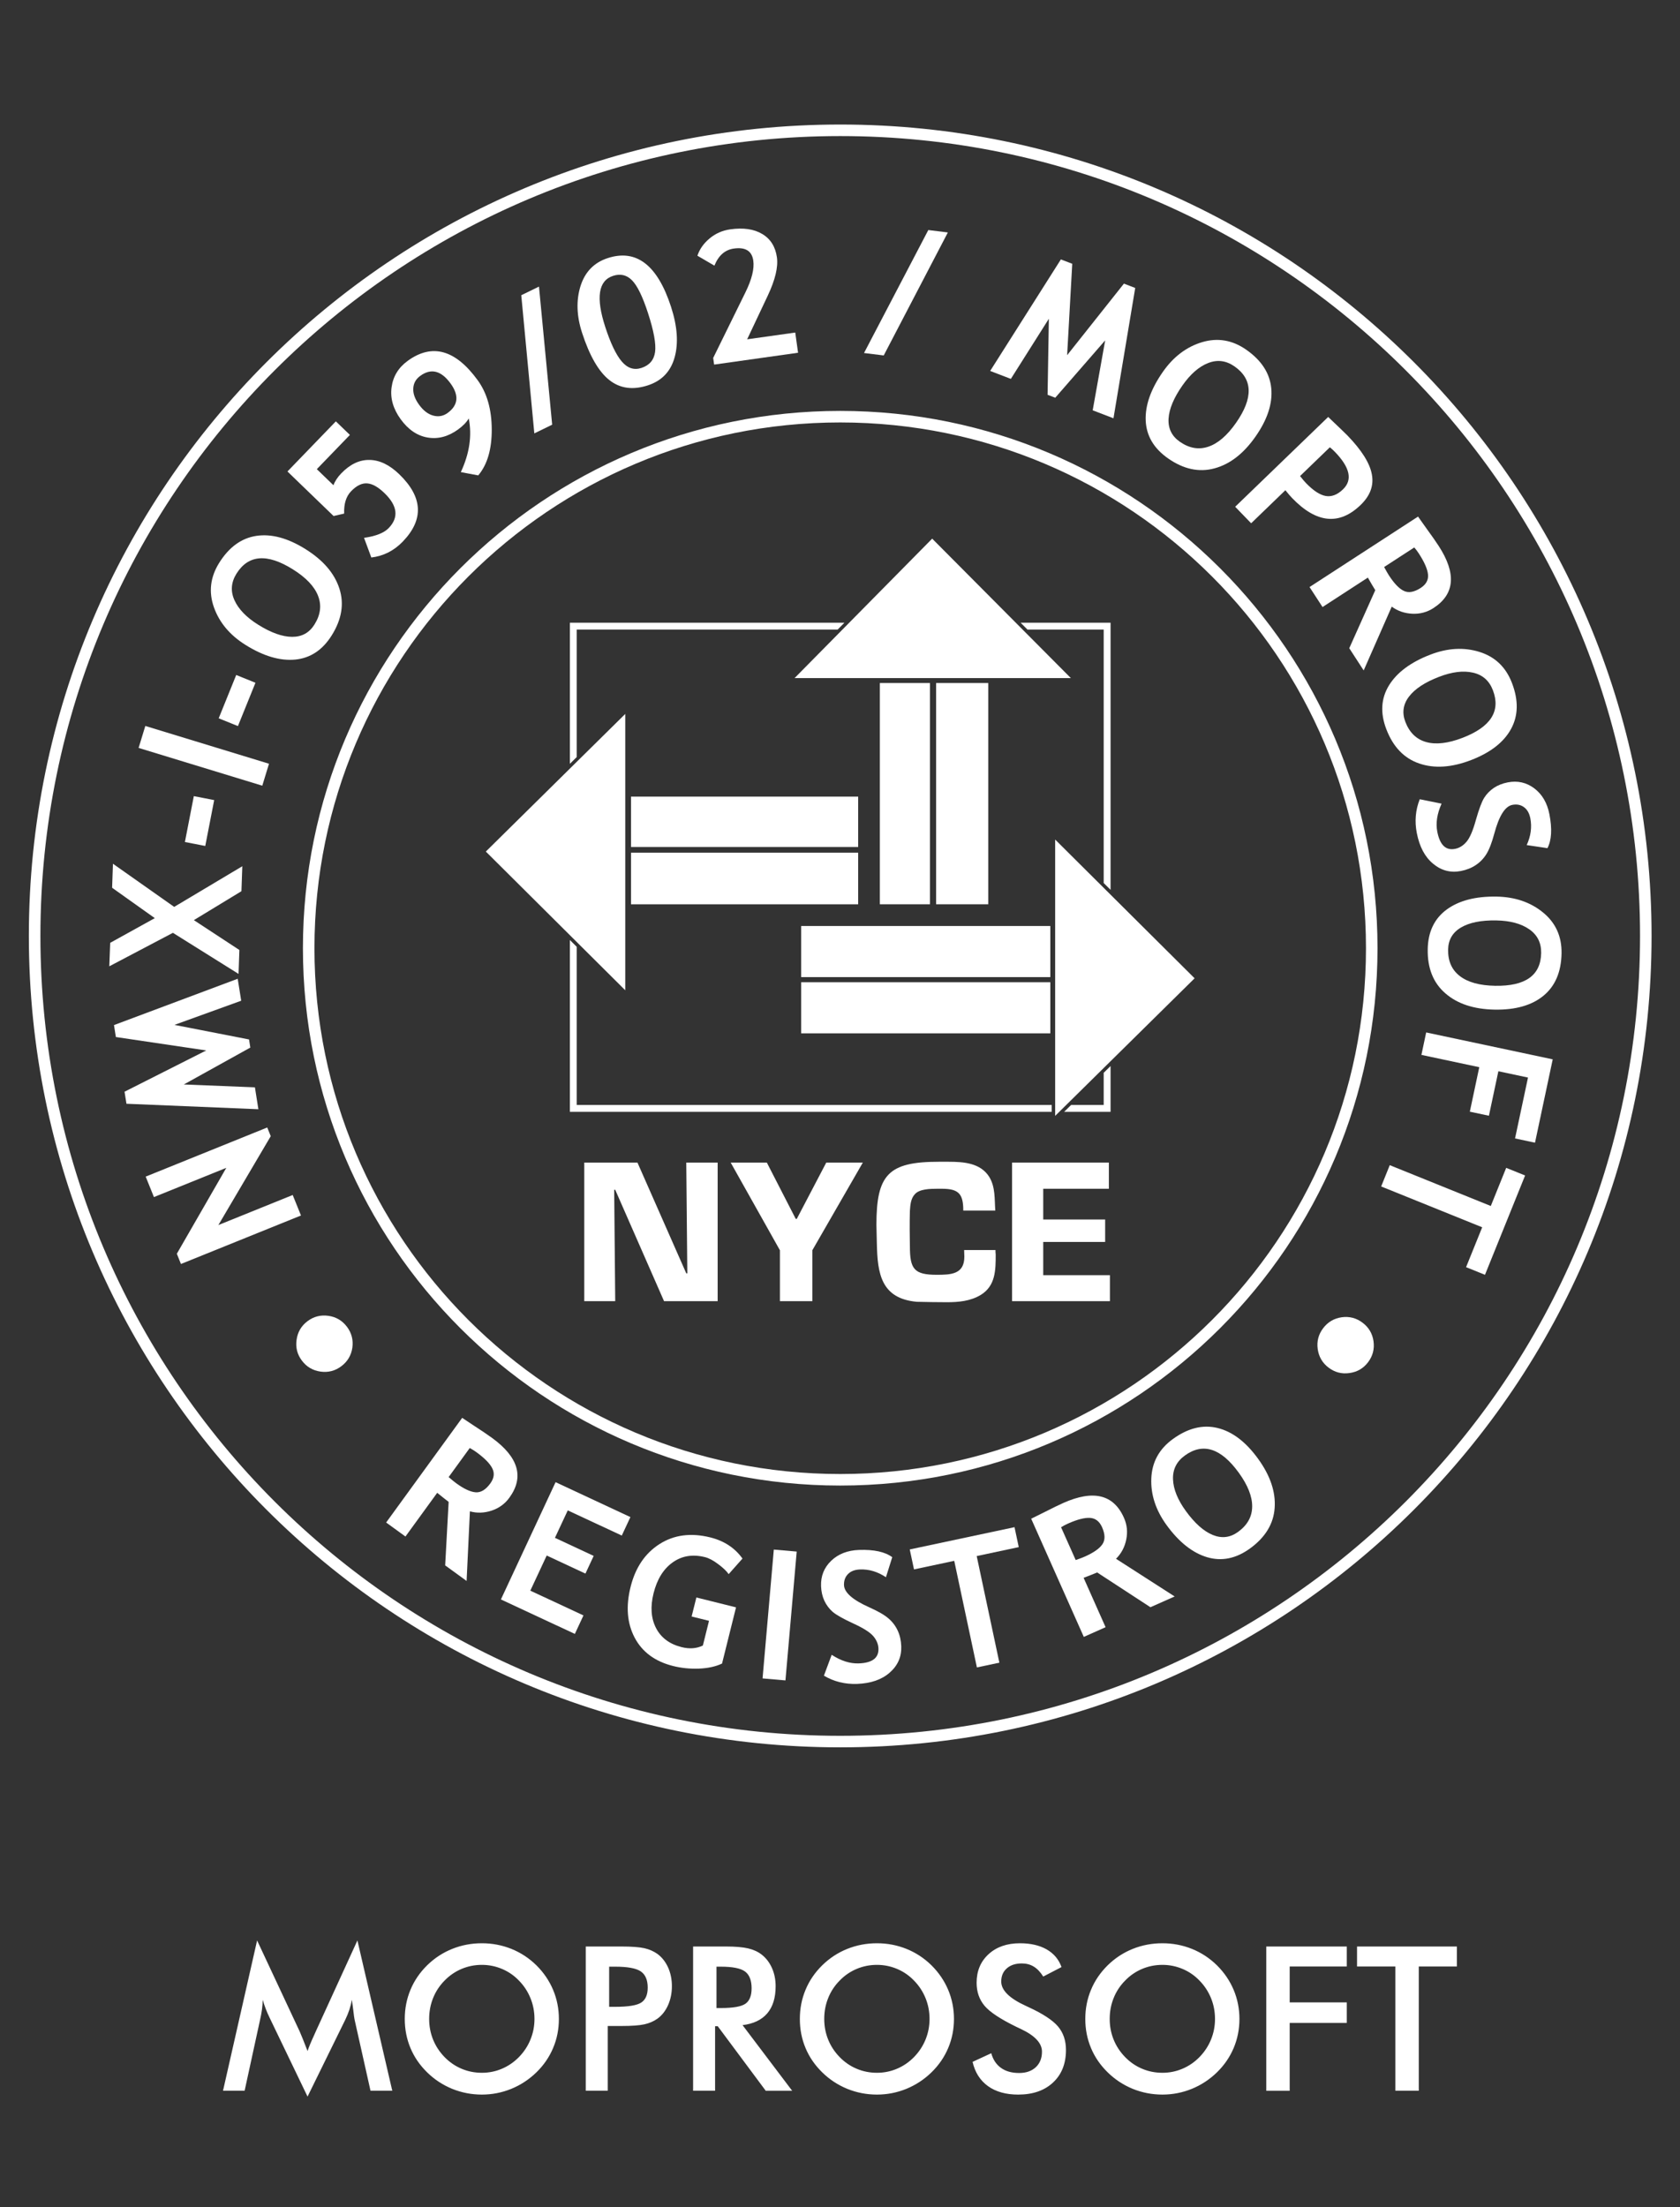 <?xml version="1.0" encoding="utf-8"?>
<!-- Generator: Adobe Illustrator 16.0.0, SVG Export Plug-In . SVG Version: 6.00 Build 0)  -->
<!DOCTYPE svg PUBLIC "-//W3C//DTD SVG 1.1//EN" "http://www.w3.org/Graphics/SVG/1.1/DTD/svg11.dtd">
<svg version="1.1" id="Capa_1" xmlns="http://www.w3.org/2000/svg" xmlns:xlink="http://www.w3.org/1999/xlink" x="0px" y="0px"
	 width="167.666px" height="220.275px" viewBox="0 0 167.666 220.275" enable-background="new 0 0 167.666 220.275"
	 xml:space="preserve">
<rect x="0" y="0" width="167.666" height="220.275" fill="#333333" stroke="none"/>
<g>
	<path fill-rule="evenodd" clip-rule="evenodd" fill="#FFFFFF" d="M34.068,136.34c-0.619,0.467-1.311,0.646-2.076,0.539
		c-0.773-0.109-1.393-0.473-1.859-1.092c-0.469-0.619-0.645-1.313-0.533-2.083c0.105-0.77,0.467-1.388,1.086-1.855
		c0.619-0.467,1.314-0.645,2.088-0.537c0.766,0.108,1.383,0.472,1.85,1.09c0.467,0.619,0.646,1.314,0.543,2.084
		C35.054,135.255,34.687,135.873,34.068,136.34"/>
	<polygon fill-rule="evenodd" clip-rule="evenodd" fill="#FFFFFF" points="27.021,113.384 21.794,122.254 29.212,119.255 
		30.039,121.299 18.06,126.139 17.648,125.117 22.585,116.544 15.363,119.462 14.539,117.42 26.671,112.517 	"/>
	<polygon fill-rule="evenodd" clip-rule="evenodd" fill="#FFFFFF" points="23.724,97.674 24.072,99.867 17.406,102.279 
		24.855,103.732 24.982,104.542 18.347,108.224 25.441,108.51 25.787,110.695 12.621,110.149 12.429,108.947 20.583,104.828 
		11.564,103.49 11.376,102.297 	"/>
	<polygon fill-rule="evenodd" clip-rule="evenodd" fill="#FFFFFF" points="24.095,88.938 19.347,91.824 23.89,94.804 23.808,97.191 
		17.257,93.091 10.908,96.432 10.998,94.089 15.449,91.625 11.189,88.594 11.273,86.197 17.384,90.503 24.183,86.446 	"/>
	
		<rect x="18.918" y="79.638" transform="matrix(-0.982 -0.191 0.191 -0.982 23.852 166.241)" fill-rule="evenodd" clip-rule="evenodd" fill="#FFFFFF" width="2.069" height="4.662"/>
	
		<rect x="13.908" y="74.251" transform="matrix(-0.956 -0.292 0.292 -0.956 17.792 153.453)" fill-rule="evenodd" clip-rule="evenodd" fill="#FFFFFF" width="12.912" height="2.292"/>
	
		<rect x="22.599" y="67.574" transform="matrix(-0.927 -0.375 0.375 -0.927 19.355 143.575)" fill-rule="evenodd" clip-rule="evenodd" fill="#FFFFFF" width="2.071" height="4.663"/>
	<path fill-rule="evenodd" clip-rule="evenodd" fill="#FFFFFF" d="M24.509,64.363c-1.561-0.974-2.611-2.224-3.156-3.748
		c-0.545-1.532-0.371-3.014,0.521-4.444c0.984-1.574,2.225-2.473,3.721-2.695c1.496-0.221,3.127,0.218,4.891,1.321
		c1.764,1.102,2.891,2.413,3.383,3.932c0.494,1.515,0.242,3.072-0.758,4.671c-0.918,1.47-2.137,2.278-3.654,2.423
		C27.943,65.965,26.292,65.478,24.509,64.363 M25.769,62.345c1.281,0.8,2.408,1.203,3.381,1.208
		c0.975,0.006,1.719-0.405,2.236-1.232c0.607-0.971,0.725-1.926,0.355-2.864c-0.367-0.943-1.207-1.824-2.518-2.643
		c-2.564-1.604-4.439-1.458-5.623,0.435C23.06,58.116,22.994,59,23.4,59.898C23.804,60.795,24.595,61.61,25.769,62.345z"/>
	<path fill-rule="evenodd" clip-rule="evenodd" fill="#FFFFFF" d="M37.058,55.636l-0.727-1.963c1.174-0.166,1.994-0.49,2.459-0.972
		c1.027-1.065,0.889-2.23-0.424-3.495c-0.629-0.608-1.203-0.931-1.723-0.967c-0.525-0.041-1.061,0.222-1.607,0.789
		c-0.494,0.512-0.725,1.253-0.689,2.225l-1.055,0.243l-4.604-4.445l4.83-5.002l1.402,1.353l-3.301,3.417l1.66,1.604
		c0.145-0.401,0.402-0.796,0.779-1.186c0.881-0.913,1.822-1.359,2.824-1.339c1.006,0.016,1.992,0.491,2.959,1.425
		c2.363,2.281,2.482,4.522,0.355,6.725C39.316,54.961,38.269,55.49,37.058,55.636"/>
	<path fill-rule="evenodd" clip-rule="evenodd" fill="#FFFFFF" d="M47.73,47.441l-1.74-0.326c0.865-1.849,1.129-3.634,0.793-5.358
		c-0.215,0.375-0.57,0.741-1.063,1.1c-0.98,0.711-1.99,0.981-3.031,0.808s-1.941-0.782-2.701-1.829
		c-0.752-1.036-1.055-2.098-0.908-3.185s0.684-1.967,1.609-2.641c2.434-1.769,4.764-1.122,6.988,1.939
		c0.926,1.273,1.391,2.906,1.4,4.896C49.085,44.829,48.638,46.361,47.73,47.441 M41.826,40.392c0.424,0.585,0.896,0.946,1.418,1.083
		c0.52,0.138,0.996,0.05,1.424-0.26c1.064-0.774,1.164-1.754,0.301-2.943c-0.939-1.292-1.947-1.547-3.027-0.763
		c-0.441,0.32-0.674,0.741-0.697,1.258C41.216,39.28,41.41,39.822,41.826,40.392z"/>
	<polygon fill-rule="evenodd" clip-rule="evenodd" fill="#FFFFFF" points="55.107,42.381 53.326,43.25 52.023,29.462 53.791,28.601 
			"/>
	<path fill-rule="evenodd" clip-rule="evenodd" fill="#FFFFFF" d="M58.089,33.205c-0.545-1.677-0.596-3.226-0.156-4.647
		c0.447-1.423,1.354-2.357,2.723-2.802c2.855-0.928,4.959,0.693,6.314,4.861c0.633,1.95,0.752,3.631,0.359,5.044
		c-0.393,1.413-1.285,2.346-2.676,2.797c-1.498,0.487-2.779,0.31-3.842-0.531C59.748,37.086,58.839,35.512,58.089,33.205
		 M60.402,32.62c0.533,1.637,1.082,2.79,1.652,3.457c0.568,0.667,1.223,0.882,1.959,0.642c0.799-0.26,1.252-0.791,1.365-1.592
		c0.107-0.807-0.127-2.102-0.707-3.884c-0.539-1.659-1.074-2.752-1.604-3.279c-0.523-0.528-1.15-0.673-1.883-0.435
		C59.714,28.006,59.455,29.703,60.402,32.62z"/>
	<path fill-rule="evenodd" clip-rule="evenodd" fill="#FFFFFF" d="M71.271,36.384l-0.094-0.663l3.211-6.53
		c0.643-1.306,0.906-2.366,0.791-3.182c-0.137-0.965-0.783-1.367-1.939-1.204c-0.885,0.124-1.531,0.692-1.941,1.705l-1.697-0.99
		c0.217-0.653,0.621-1.226,1.209-1.718c0.596-0.5,1.285-0.804,2.07-0.915c1.309-0.184,2.375-0.028,3.197,0.467
		c0.822,0.49,1.307,1.264,1.459,2.322c0.137,0.972-0.168,2.248-0.914,3.83l-2.057,4.356l4.801-0.675l0.281,2.016L71.271,36.384z"/>
	<polygon fill-rule="evenodd" clip-rule="evenodd" fill="#FFFFFF" points="88.197,35.472 86.23,35.229 92.646,22.957 94.597,23.197 
			"/>
	<polygon fill-rule="evenodd" clip-rule="evenodd" fill="#FFFFFF" points="111.126,41.743 109.052,40.947 110.298,33.967 
		105.316,39.691 104.55,39.398 104.677,31.81 100.884,37.811 98.82,37.019 105.876,25.889 107.011,26.324 106.501,35.446 
		112.169,28.304 113.296,28.737 	"/>
	<path fill-rule="evenodd" clip-rule="evenodd" fill="#FFFFFF" d="M116.06,37.102c1.055-1.506,2.359-2.492,3.908-2.955
		c1.559-0.465,3.029-0.213,4.41,0.754c1.523,1.064,2.354,2.35,2.496,3.856c0.143,1.506-0.381,3.11-1.574,4.814
		c-1.191,1.704-2.561,2.761-4.104,3.172c-1.537,0.414-3.08,0.081-4.625-1c-1.42-0.994-2.162-2.253-2.229-3.777
		C114.281,40.446,114.855,38.825,116.06,37.102 M118.009,38.466c-0.867,1.237-1.326,2.341-1.385,3.313
		c-0.055,0.972,0.314,1.737,1.115,2.297c0.938,0.657,1.885,0.826,2.842,0.505c0.959-0.317,1.883-1.108,2.77-2.374
		c1.736-2.479,1.689-4.358-0.141-5.639c-0.836-0.586-1.715-0.7-2.635-0.339C119.66,36.585,118.804,37.331,118.009,38.466z"/>
	<path fill-rule="evenodd" clip-rule="evenodd" fill="#FFFFFF" d="M128.283,48.921l-3.417,3.299l-1.594-1.648l9.282-8.962
		c1.109,1.054,1.752,1.674,1.932,1.86c1.416,1.466,2.225,2.756,2.426,3.869c0.211,1.113-0.164,2.13-1.119,3.053
		c-2.129,2.057-4.408,1.831-6.83-0.68C128.781,49.526,128.555,49.262,128.283,48.921 M132.721,44.636l-2.973,2.871
		c0.24,0.308,0.436,0.542,0.592,0.702c0.727,0.752,1.381,1.182,1.967,1.287c0.588,0.102,1.166-0.12,1.73-0.668
		c0.965-0.93,0.697-2.171-0.801-3.722C133.068,44.932,132.896,44.776,132.721,44.636z"/>
	<path fill-rule="evenodd" clip-rule="evenodd" fill="#FFFFFF" d="M134.658,64.689l2.596-5.793c-0.184-0.294-0.432-0.712-0.74-1.254
		l-4.523,2.938l-1.297-1.996l10.828-7.031c0.07,0.108,0.357,0.513,0.863,1.215c0.51,0.699,0.908,1.271,1.197,1.713
		c1.785,2.75,1.613,4.816-0.516,6.198c-0.641,0.416-1.348,0.605-2.121,0.568c-0.773-0.038-1.457-0.273-2.047-0.709l-2.801,6.368
		L134.658,64.689z M141.146,54.633l-3.008,1.953c0.201,0.374,0.363,0.655,0.484,0.842c0.521,0.804,1.014,1.316,1.482,1.539
		c0.469,0.228,1.031,0.128,1.688-0.297c0.531-0.346,0.773-0.786,0.727-1.323c-0.049-0.538-0.35-1.234-0.906-2.092
		C141.48,55.047,141.324,54.84,141.146,54.633z"/>
	<path fill-rule="evenodd" clip-rule="evenodd" fill="#FFFFFF" d="M142.766,65.323c1.717-0.66,3.348-0.747,4.893-0.264
		c1.553,0.486,2.629,1.517,3.234,3.091c0.666,1.733,0.637,3.264-0.088,4.593c-0.723,1.328-2.055,2.365-3.996,3.111
		c-1.941,0.745-3.668,0.857-5.176,0.335c-1.508-0.516-2.6-1.655-3.275-3.416c-0.621-1.619-0.533-3.078,0.264-4.377
		C139.422,67.1,140.803,66.076,142.766,65.323 M143.619,67.544c-1.41,0.541-2.41,1.199-3,1.973c-0.59,0.773-0.711,1.617-0.361,2.526
		c0.412,1.07,1.104,1.739,2.074,2.009c0.973,0.274,2.182,0.134,3.625-0.419c2.824-1.085,3.834-2.669,3.035-4.753
		c-0.365-0.955-1.031-1.54-1.994-1.754C146.039,66.907,144.912,67.046,143.619,67.544z"/>
	<path fill-rule="evenodd" clip-rule="evenodd" fill="#FFFFFF" d="M141.693,79.76l2.178,0.439c-0.451,1.008-0.594,1.943-0.428,2.802
		c0.258,1.321,0.846,1.891,1.77,1.711c0.434-0.083,0.814-0.319,1.146-0.708c0.332-0.387,0.645-1.116,0.939-2.185
		c0.303-1.065,0.576-1.797,0.822-2.198c0.25-0.397,0.576-0.729,0.973-0.998c0.396-0.263,0.859-0.446,1.385-0.547
		c0.979-0.19,1.861,0.008,2.648,0.598c0.785,0.595,1.287,1.455,1.506,2.58c0.285,1.465,0.219,2.594-0.195,3.387l-2.07-0.307
		c0.412-0.9,0.531-1.789,0.363-2.665c-0.102-0.519-0.318-0.896-0.652-1.131c-0.326-0.23-0.709-0.302-1.146-0.216
		c-0.727,0.141-1.324,1.092-1.797,2.854c-0.25,0.929-0.514,1.614-0.793,2.058c-0.273,0.442-0.625,0.806-1.055,1.093
		c-0.424,0.286-0.92,0.484-1.49,0.595c-1.029,0.199-1.951-0.043-2.773-0.727c-0.82-0.678-1.361-1.699-1.625-3.06
		C141.168,81.957,141.268,80.831,141.693,79.76"/>
	<path fill-rule="evenodd" clip-rule="evenodd" fill="#FFFFFF" d="M149.367,89.476c1.838,0.033,3.383,0.562,4.635,1.588
		c1.258,1.032,1.871,2.392,1.842,4.078c-0.033,1.856-0.635,3.265-1.803,4.226c-1.168,0.96-2.791,1.423-4.871,1.387
		c-2.08-0.037-3.721-0.579-4.924-1.628c-1.205-1.043-1.791-2.508-1.758-4.394c0.029-1.733,0.658-3.053,1.885-3.96
		C145.6,89.871,147.264,89.439,149.367,89.476 M149.326,91.854c-1.51-0.026-2.684,0.21-3.52,0.707
		c-0.84,0.496-1.266,1.232-1.283,2.208c-0.02,1.146,0.371,2.024,1.172,2.638c0.799,0.619,1.973,0.942,3.518,0.969
		c3.025,0.052,4.557-1.037,4.596-3.269c0.018-1.022-0.381-1.813-1.193-2.374C151.809,92.171,150.711,91.879,149.326,91.854z"/>
	<polygon fill-rule="evenodd" clip-rule="evenodd" fill="#FFFFFF" points="152.496,107.534 149.539,106.905 148.596,111.345 
		146.691,110.94 147.633,106.5 141.859,105.272 142.334,103.032 154.963,105.716 153.195,114.034 151.203,113.61 	"/>
	<polygon fill-rule="evenodd" clip-rule="evenodd" fill="#FFFFFF" points="147.924,122.476 137.842,118.402 138.699,116.277 
		148.783,120.352 150.32,116.544 152.207,117.307 148.203,127.218 146.316,126.456 	"/>
	<path fill-rule="evenodd" clip-rule="evenodd" fill="#FFFFFF" d="M135.986,131.999c0.619,0.467,0.984,1.083,1.092,1.848
		c0.107,0.774-0.07,1.469-0.539,2.089c-0.467,0.62-1.084,0.98-1.854,1.085c-0.77,0.112-1.463-0.065-2.082-0.532
		c-0.621-0.466-0.984-1.087-1.094-1.86c-0.107-0.765,0.074-1.458,0.539-2.076c0.467-0.62,1.086-0.985,1.855-1.098
		C134.674,131.35,135.369,131.531,135.986,131.999"/>
	<path fill="#FFFFFF" d="M121.771,56.712c9.704,9.703,15.706,23.109,15.706,37.916s-6.002,28.213-15.706,37.917
		c-9.703,9.703-23.109,15.706-37.916,15.706c-14.809,0-28.213-6.002-37.916-15.706c-9.705-9.704-15.707-23.109-15.707-37.917
		s6.002-28.213,15.707-37.916c9.703-9.704,23.107-15.706,37.916-15.706C98.662,41.006,112.068,47.008,121.771,56.712
		 M136.326,94.628c0-14.489-5.873-27.607-15.37-37.102c-9.494-9.495-22.613-15.368-37.102-15.368
		c-14.49,0-27.607,5.873-37.104,15.368c-9.494,9.495-15.367,22.613-15.367,37.102c0,14.489,5.873,27.607,15.367,37.103
		c9.496,9.495,22.613,15.368,37.104,15.368c14.488,0,27.607-5.874,37.102-15.368C130.453,122.235,136.326,109.117,136.326,94.628z"
		/>
	<path fill="#FFFFFF" d="M101.576,62.828H84.558l0.674-0.684h15.662L101.576,62.828z M56.875,76.223V62.144h27.398l-0.676,0.684
		H57.558v12.722L56.875,76.223z M56.875,92.841V77.183l0.684-0.676v17.017L56.875,92.841z M110.15,88.121V62.828h-7.609
		l-0.682-0.684h8.977V88.8L110.15,88.121z M110.15,106.101V89.084l0.686,0.68v15.66L110.15,106.101z M106.896,110.271h3.254v-3.212
		l0.686-0.674v4.571h-0.342h-4.293L106.896,110.271z M105.648,110.271h0.275l-0.275,0.271V110.271z M57.558,110.271h47.406v0.684
		h-48.09V93.807l0.684,0.681V110.271z"/>
	<rect x="79.958" y="98.021" fill-rule="evenodd" clip-rule="evenodd" fill="#FFFFFF" width="24.865" height="5.101"/>
	<rect x="79.958" y="92.409" fill-rule="evenodd" clip-rule="evenodd" fill="#FFFFFF" width="24.865" height="5.101"/>
	<polygon fill-rule="evenodd" clip-rule="evenodd" fill="#FFFFFF" points="105.306,83.782 119.224,97.629 105.306,111.359 	"/>
	<rect x="93.425" y="68.162" fill-rule="evenodd" clip-rule="evenodd" fill="#FFFFFF" width="5.203" height="22.08"/>
	<rect x="87.81" y="68.162" fill-rule="evenodd" clip-rule="evenodd" fill="#FFFFFF" width="5" height="22.08"/>
	<polygon fill-rule="evenodd" clip-rule="evenodd" fill="#FFFFFF" points="79.296,67.672 93.033,53.754 106.875,67.672 	"/>
	<rect x="62.976" y="85.094" fill-rule="evenodd" clip-rule="evenodd" fill="#FFFFFF" width="22.67" height="5.15"/>
	<rect x="62.976" y="79.498" fill-rule="evenodd" clip-rule="evenodd" fill="#FFFFFF" width="22.67" height="5.029"/>
	<polygon fill-rule="evenodd" clip-rule="evenodd" fill="#FFFFFF" points="62.402,71.246 48.486,84.981 62.402,98.823 	"/>
	<polygon fill-rule="evenodd" clip-rule="evenodd" fill="#FFFFFF" points="71.623,116.019 68.49,116.019 68.595,127.071 
		68.49,127.071 63.619,116.019 58.31,116.019 58.31,129.85 61.4,129.85 61.296,118.736 61.4,118.736 66.273,129.85 71.623,129.85 	
		"/>
	<polygon fill-rule="evenodd" clip-rule="evenodd" fill="#FFFFFF" points="86.111,116.019 82.462,116.019 79.519,121.638 
		79.416,121.638 76.531,116.019 72.923,116.019 77.837,124.77 77.837,129.85 81.072,129.85 81.072,124.77 	"/>
	<path fill-rule="evenodd" clip-rule="evenodd" fill="#FFFFFF" d="M96.222,124.749c0,0.228,0.021,0.436,0.021,0.664
		c0,1.763-1.35,1.804-2.758,1.804c-2.262,0-2.676-0.581-2.676-2.841l-0.02-1.638c0-0.643,0-1.285,0.02-1.908
		c0.041-0.58,0.084-1.224,0.498-1.659c0.455-0.518,1.512-0.539,2.219-0.539h0.496c1.68,0,2.115,0.539,2.115,2.177h3.195
		c-0.084-1.141,0.02-2.343-0.602-3.359c-0.873-1.389-2.531-1.513-4.066-1.513h-0.975c-5.039,0-6.221,1.285-6.221,6.303l0.043,1.846
		c0.061,3.006,0.414,5.495,3.98,5.826c0.996,0.021,2.012,0.042,3.006,0.042c1.164,0,2.344-0.104,3.381-0.726
		c1.494-0.912,1.494-2.509,1.494-4.043c-0.021-0.145-0.021-0.291-0.021-0.436L96.222,124.749L96.222,124.749z"/>
	<polygon fill-rule="evenodd" clip-rule="evenodd" fill="#FFFFFF" points="104.115,118.632 110.667,118.632 110.667,116.019 
		101.005,116.019 101.005,129.85 110.771,129.85 110.771,127.257 104.115,127.257 104.115,123.94 110.296,123.94 110.296,121.7 
		104.115,121.7 	"/>
	<path fill="#FFFFFF" d="M141.111,36.145c14.654,14.653,23.717,34.897,23.717,57.257c0,22.36-9.063,42.604-23.717,57.257
		c-14.653,14.653-34.897,23.716-57.256,23.716c-22.361,0-42.604-9.063-57.258-23.716C11.945,136.005,2.88,115.762,2.88,93.402
		c0-22.36,9.064-42.604,23.717-57.257c14.654-14.653,34.896-23.717,57.258-23.717C106.214,12.428,126.458,21.492,141.111,36.145
		 M163.678,93.402c0-22.042-8.936-41.998-23.379-56.443C125.853,22.514,105.896,13.58,83.855,13.58
		c-22.043,0-41.998,8.934-56.443,23.379S4.033,71.36,4.033,93.402c0,22.042,8.934,41.998,23.379,56.443s34.4,23.379,56.443,23.379
		c22.041,0,41.998-8.935,56.444-23.379C154.742,135.4,163.678,115.444,163.678,93.402z"/>
	<path fill-rule="evenodd" clip-rule="evenodd" fill="#FFFFFF" d="M44.429,156.217l0.346-6.339c-0.277-0.208-0.656-0.51-1.141-0.904
		l-3.17,4.363l-1.926-1.399l7.588-10.444c0.105,0.076,0.518,0.35,1.242,0.825c0.727,0.47,1.303,0.86,1.73,1.171
		c2.652,1.926,3.232,3.917,1.74,5.97c-0.447,0.618-1.041,1.048-1.775,1.292c-0.736,0.243-1.457,0.266-2.166,0.071l-0.33,6.948
		L44.429,156.217z M46.882,144.503l-2.107,2.902c0.322,0.277,0.572,0.48,0.752,0.613c0.775,0.563,1.42,0.864,1.936,0.904
		c0.52,0.044,1.01-0.25,1.469-0.882c0.375-0.513,0.443-1.011,0.205-1.496c-0.236-0.484-0.768-1.026-1.594-1.627
		C47.341,144.772,47.121,144.634,46.882,144.503z"/>
	<polygon fill-rule="evenodd" clip-rule="evenodd" fill="#FFFFFF" points="56.664,150.727 55.384,153.467 59.251,155.269 
		58.427,157.035 54.562,155.232 52.927,158.739 58.23,161.21 57.371,163.056 49.992,159.615 55.447,147.913 62.916,151.396 
		62.054,153.241 	"/>
	<path fill-rule="evenodd" clip-rule="evenodd" fill="#FFFFFF" d="M74.101,155.536l-1.379,1.554
		c-0.205-0.299-0.551-0.631-1.041-0.995c-0.49-0.37-0.93-0.604-1.324-0.702c-1.232-0.307-2.307-0.131-3.229,0.53
		c-0.92,0.655-1.555,1.683-1.904,3.085c-0.332,1.334-0.25,2.486,0.246,3.458c0.502,0.973,1.355,1.608,2.559,1.909
		c0.791,0.197,1.498,0.144,2.119-0.163l0.613-2.463l-1.736-0.432l0.475-1.898l3.957,0.986l-1.396,5.609
		c-0.639,0.301-1.408,0.469-2.307,0.506c-0.893,0.032-1.752-0.056-2.576-0.262c-1.797-0.447-3.076-1.391-3.838-2.827
		c-0.756-1.441-0.891-3.129-0.408-5.061c0.48-1.933,1.445-3.36,2.893-4.283c1.447-0.922,3.139-1.143,5.078-0.659
		C72.275,153.773,73.341,154.475,74.101,155.536"/>
	
		<rect x="71.396" y="160.028" transform="matrix(0.087 -0.996 0.996 0.087 -89.495 224.684)" fill-rule="evenodd" clip-rule="evenodd" fill="#FFFFFF" width="12.909" height="2.294"/>
	<path fill-rule="evenodd" clip-rule="evenodd" fill="#FFFFFF" d="M82.228,167.222l0.775-2.082c0.926,0.603,1.826,0.889,2.701,0.858
		c1.344-0.047,2-0.54,1.967-1.479c-0.016-0.44-0.189-0.855-0.518-1.242c-0.332-0.389-1.004-0.812-2.012-1.271
		c-1.006-0.465-1.686-0.85-2.043-1.155c-0.352-0.311-0.629-0.683-0.832-1.116c-0.197-0.435-0.305-0.918-0.324-1.452
		c-0.035-0.999,0.301-1.839,1.006-2.522c0.711-0.683,1.639-1.045,2.785-1.085c1.49-0.052,2.594,0.189,3.314,0.723l-0.629,1.998
		c-0.824-0.547-1.682-0.806-2.574-0.774c-0.529,0.018-0.936,0.173-1.219,0.465c-0.277,0.287-0.408,0.652-0.393,1.099
		c0.025,0.74,0.873,1.48,2.537,2.222c0.877,0.393,1.516,0.762,1.908,1.107c0.395,0.338,0.699,0.742,0.916,1.211
		c0.215,0.462,0.332,0.984,0.354,1.566c0.037,1.044-0.348,1.92-1.152,2.624c-0.799,0.704-1.891,1.079-3.275,1.128
		C84.314,168.083,83.218,167.811,82.228,167.222"/>
	<polygon fill-rule="evenodd" clip-rule="evenodd" fill="#FFFFFF" points="97.476,155.287 99.738,165.924 97.496,166.4 
		95.234,155.763 91.218,156.617 90.794,154.626 101.25,152.403 101.673,154.394 	"/>
	<path fill-rule="evenodd" clip-rule="evenodd" fill="#FFFFFF" d="M114.814,160.392l-5.316-3.47
		c-0.318,0.136-0.77,0.314-1.352,0.535l2.193,4.928l-2.174,0.968l-5.252-11.794c0.119-0.052,0.564-0.273,1.338-0.663
		c0.77-0.393,1.396-0.698,1.877-0.913c2.996-1.333,5.01-0.841,6.041,1.478c0.313,0.698,0.387,1.426,0.23,2.184
		c-0.156,0.759-0.498,1.396-1.02,1.912l5.852,3.761L114.814,160.392z M105.896,152.41l1.461,3.276c0.4-0.14,0.703-0.256,0.906-0.346
		c0.875-0.39,1.459-0.796,1.752-1.224c0.297-0.429,0.287-0.999-0.029-1.713c-0.26-0.579-0.656-0.888-1.193-0.925
		c-0.539-0.037-1.273,0.151-2.207,0.567C106.359,152.146,106.128,152.268,105.896,152.41z"/>
	<path fill-rule="evenodd" clip-rule="evenodd" fill="#FFFFFF" d="M116.423,152.191c-1.08-1.488-1.588-3.04-1.521-4.658
		c0.068-1.625,0.783-2.934,2.15-3.924c1.502-1.091,2.986-1.459,4.457-1.104c1.471,0.355,2.816,1.374,4.039,3.057
		s1.777,3.321,1.664,4.913c-0.107,1.59-0.926,2.938-2.451,4.047c-1.402,1.019-2.834,1.312-4.297,0.877
		C119.007,154.962,117.66,153.894,116.423,152.191 M118.349,150.792c0.887,1.222,1.779,2.017,2.682,2.387
		c0.9,0.37,1.744,0.268,2.533-0.306c0.928-0.673,1.395-1.514,1.404-2.522c0.012-1.011-0.436-2.142-1.344-3.392
		c-1.777-2.448-3.57-3.016-5.377-1.703c-0.826,0.601-1.219,1.395-1.178,2.381C117.107,148.619,117.535,149.671,118.349,150.792z"/>
	<path fill="#FFFFFF" d="M141.596,196.244v12.401h-2.336v-12.401h-3.826v-1.994h9.967v1.994H141.596z M126.376,208.645V194.25h8.036
		v1.994h-5.699v3.583h5.699v2.053h-5.699v6.766H126.376z M123.697,201.478c0,1.022-0.191,1.99-0.574,2.898
		c-0.385,0.913-0.943,1.725-1.678,2.44c-0.738,0.715-1.574,1.262-2.506,1.642c-0.93,0.377-1.908,0.57-2.926,0.57
		c-1.039,0-2.025-0.193-2.967-0.574c-0.939-0.387-1.77-0.931-2.49-1.638c-0.734-0.716-1.293-1.524-1.67-2.429
		c-0.381-0.903-0.572-1.873-0.572-2.91c0-1.031,0.191-2.001,0.572-2.909c0.377-0.912,0.936-1.728,1.67-2.449
		c0.734-0.716,1.566-1.26,2.496-1.632c0.93-0.373,1.916-0.56,2.961-0.56c1.033,0,2.012,0.187,2.941,0.56
		c0.928,0.372,1.758,0.916,2.49,1.632c0.734,0.727,1.293,1.549,1.678,2.462C123.505,199.498,123.697,200.461,123.697,201.478z
		 M121.259,201.478c0-0.729-0.133-1.42-0.398-2.074c-0.266-0.653-0.648-1.238-1.145-1.747c-0.486-0.508-1.045-0.894-1.686-1.165
		s-1.314-0.41-2.018-0.41c-0.709,0-1.385,0.135-2.025,0.403c-0.637,0.269-1.207,0.656-1.703,1.172
		c-0.496,0.502-0.881,1.083-1.141,1.738c-0.264,0.652-0.393,1.347-0.393,2.083c0,0.727,0.129,1.416,0.393,2.064
		c0.26,0.647,0.645,1.227,1.141,1.738c0.496,0.513,1.063,0.901,1.701,1.169c0.635,0.271,1.311,0.403,2.027,0.403
		c0.699,0,1.365-0.133,1.998-0.403c0.633-0.268,1.203-0.656,1.705-1.169c0.496-0.512,0.879-1.091,1.145-1.742
		C121.126,202.883,121.259,202.2,121.259,201.478z M97.064,205.762l1.865-0.861c0.176,0.641,0.502,1.13,0.975,1.466
		c0.471,0.339,1.074,0.506,1.809,0.506c0.699,0,1.25-0.194,1.662-0.579c0.41-0.387,0.615-0.903,0.615-1.551
		c0-0.847-0.703-1.6-2.107-2.263c-0.199-0.097-0.35-0.171-0.453-0.214c-1.588-0.775-2.646-1.474-3.172-2.1
		c-0.527-0.628-0.791-1.393-0.791-2.296c0-1.175,0.398-2.123,1.193-2.853c0.795-0.729,1.842-1.09,3.135-1.09
		c1.059,0,1.949,0.205,2.664,0.613c0.715,0.41,1.207,0.997,1.482,1.762l-1.824,0.946c-0.289-0.453-0.604-0.784-0.949-0.993
		c-0.346-0.211-0.742-0.315-1.188-0.315c-0.629,0-1.133,0.164-1.502,0.493c-0.373,0.326-0.555,0.765-0.555,1.315
		c0,0.866,0.814,1.674,2.441,2.419c0.123,0.061,0.221,0.107,0.295,0.139c1.424,0.656,2.4,1.299,2.93,1.922
		c0.529,0.628,0.795,1.41,0.795,2.346c0,1.362-0.428,2.445-1.289,3.248c-0.857,0.803-2.018,1.206-3.482,1.206
		c-1.225,0-2.229-0.283-3.014-0.846C97.818,207.618,97.304,206.813,97.064,205.762z M95.207,201.478c0,1.022-0.191,1.99-0.574,2.898
		c-0.385,0.913-0.943,1.725-1.678,2.44c-0.738,0.715-1.574,1.262-2.506,1.642c-0.93,0.377-1.908,0.57-2.926,0.57
		c-1.039,0-2.025-0.193-2.967-0.574c-0.939-0.387-1.77-0.931-2.49-1.638c-0.734-0.716-1.293-1.524-1.67-2.429
		c-0.381-0.903-0.57-1.873-0.57-2.91c0-1.031,0.189-2.001,0.57-2.909c0.377-0.912,0.936-1.728,1.67-2.449
		c0.734-0.716,1.566-1.26,2.496-1.632c0.93-0.373,1.916-0.56,2.961-0.56c1.033,0,2.012,0.187,2.941,0.56
		c0.928,0.372,1.758,0.916,2.49,1.632c0.734,0.727,1.293,1.549,1.678,2.462C95.015,199.498,95.207,200.461,95.207,201.478z
		 M92.769,201.478c0-0.729-0.133-1.42-0.398-2.074c-0.266-0.653-0.648-1.238-1.145-1.747c-0.486-0.508-1.045-0.894-1.684-1.165
		c-0.641-0.271-1.316-0.41-2.02-0.41c-0.709,0-1.385,0.135-2.025,0.403c-0.637,0.269-1.207,0.656-1.703,1.172
		c-0.496,0.502-0.881,1.083-1.141,1.738c-0.264,0.652-0.393,1.347-0.393,2.083c0,0.727,0.129,1.416,0.393,2.064
		c0.26,0.647,0.645,1.227,1.141,1.738c0.496,0.513,1.063,0.901,1.701,1.169c0.635,0.271,1.311,0.403,2.027,0.403
		c0.699,0,1.365-0.133,1.998-0.403c0.633-0.268,1.203-0.656,1.705-1.169c0.496-0.512,0.879-1.091,1.145-1.742
		C92.636,202.883,92.769,202.2,92.769,201.478z M71.367,202.204v6.441h-2.195V194.25h3.264c0.957,0,1.697,0.063,2.227,0.188
		c0.527,0.124,0.979,0.329,1.35,0.617c0.447,0.35,0.789,0.799,1.033,1.35s0.363,1.151,0.363,1.809c0,1.151-0.279,2.055-0.836,2.708
		c-0.557,0.651-1.379,1.044-2.465,1.175l4.951,6.55h-2.637l-4.791-6.441H71.367z M71.507,200.391h0.428
		c1.236,0,2.059-0.146,2.467-0.434c0.406-0.288,0.609-0.799,0.609-1.533c0-0.792-0.217-1.35-0.652-1.675
		c-0.438-0.326-1.246-0.486-2.424-0.486h-0.428V200.391z M60.654,202.182v6.463h-2.195V194.25h3.537c1.051,0,1.824,0.058,2.32,0.171
		c0.492,0.114,0.924,0.307,1.293,0.567c0.453,0.333,0.807,0.784,1.066,1.35c0.254,0.566,0.381,1.191,0.381,1.871
		c0,0.686-0.127,1.313-0.381,1.89c-0.26,0.577-0.613,1.031-1.066,1.356c-0.369,0.262-0.801,0.45-1.293,0.56
		c-0.496,0.111-1.27,0.168-2.32,0.168h-0.459H60.654z M60.794,200.269h0.602c1.299,0,2.164-0.141,2.598-0.423
		c0.432-0.28,0.648-0.777,0.648-1.492c0-0.767-0.232-1.306-0.695-1.621c-0.461-0.313-1.314-0.47-2.551-0.47h-0.602V200.269z
		 M55.777,201.478c0,1.022-0.189,1.99-0.574,2.898c-0.385,0.913-0.941,1.725-1.676,2.44c-0.74,0.715-1.574,1.262-2.508,1.642
		c-0.93,0.377-1.906,0.57-2.926,0.57c-1.037,0-2.023-0.193-2.967-0.574c-0.939-0.387-1.77-0.931-2.49-1.638
		c-0.734-0.716-1.291-1.524-1.67-2.429c-0.379-0.903-0.57-1.873-0.57-2.91c0-1.031,0.191-2.001,0.57-2.909
		c0.379-0.912,0.936-1.728,1.67-2.449c0.736-0.716,1.566-1.26,2.498-1.632c0.928-0.373,1.916-0.56,2.959-0.56
		c1.033,0,2.012,0.187,2.943,0.56c0.926,0.372,1.758,0.916,2.49,1.632c0.734,0.727,1.291,1.549,1.676,2.462
		C55.587,199.498,55.777,200.461,55.777,201.478z M53.341,201.478c0-0.729-0.133-1.42-0.4-2.074
		c-0.264-0.653-0.646-1.238-1.145-1.747c-0.484-0.508-1.045-0.894-1.684-1.165c-0.641-0.271-1.314-0.41-2.02-0.41
		c-0.709,0-1.383,0.135-2.023,0.403c-0.637,0.269-1.207,0.656-1.705,1.172c-0.496,0.502-0.879,1.083-1.141,1.738
		c-0.262,0.652-0.393,1.347-0.393,2.083c0,0.727,0.131,1.416,0.393,2.064c0.262,0.647,0.645,1.227,1.141,1.738
		c0.498,0.513,1.064,0.901,1.701,1.169c0.635,0.271,1.313,0.403,2.027,0.403c0.701,0,1.367-0.133,2-0.403
		c0.631-0.268,1.201-0.656,1.703-1.169c0.498-0.512,0.881-1.091,1.145-1.742C53.208,202.883,53.341,202.2,53.341,201.478z
		 M35.386,201.538c-0.027-0.109-0.07-0.419-0.127-0.923c-0.055-0.42-0.102-0.769-0.139-1.044c-0.061,0.329-0.145,0.658-0.25,0.984
		c-0.109,0.329-0.248,0.66-0.41,1.002l-3.766,7.671l-3.766-7.827c-0.156-0.322-0.295-0.632-0.408-0.934
		c-0.115-0.301-0.217-0.6-0.299-0.896c-0.008,0.302-0.031,0.619-0.074,0.95c-0.043,0.333-0.107,0.679-0.191,1.036l-1.543,7.088
		h-2.156l3.402-15l4.25,9.084c0.064,0.142,0.164,0.383,0.299,0.716c0.135,0.335,0.295,0.747,0.486,1.238
		c0.137-0.414,0.355-0.938,0.65-1.571c0.078-0.171,0.139-0.302,0.174-0.392l4.152-9.075l3.479,15h-2.172L35.386,201.538z"/>
</g>
</svg>
